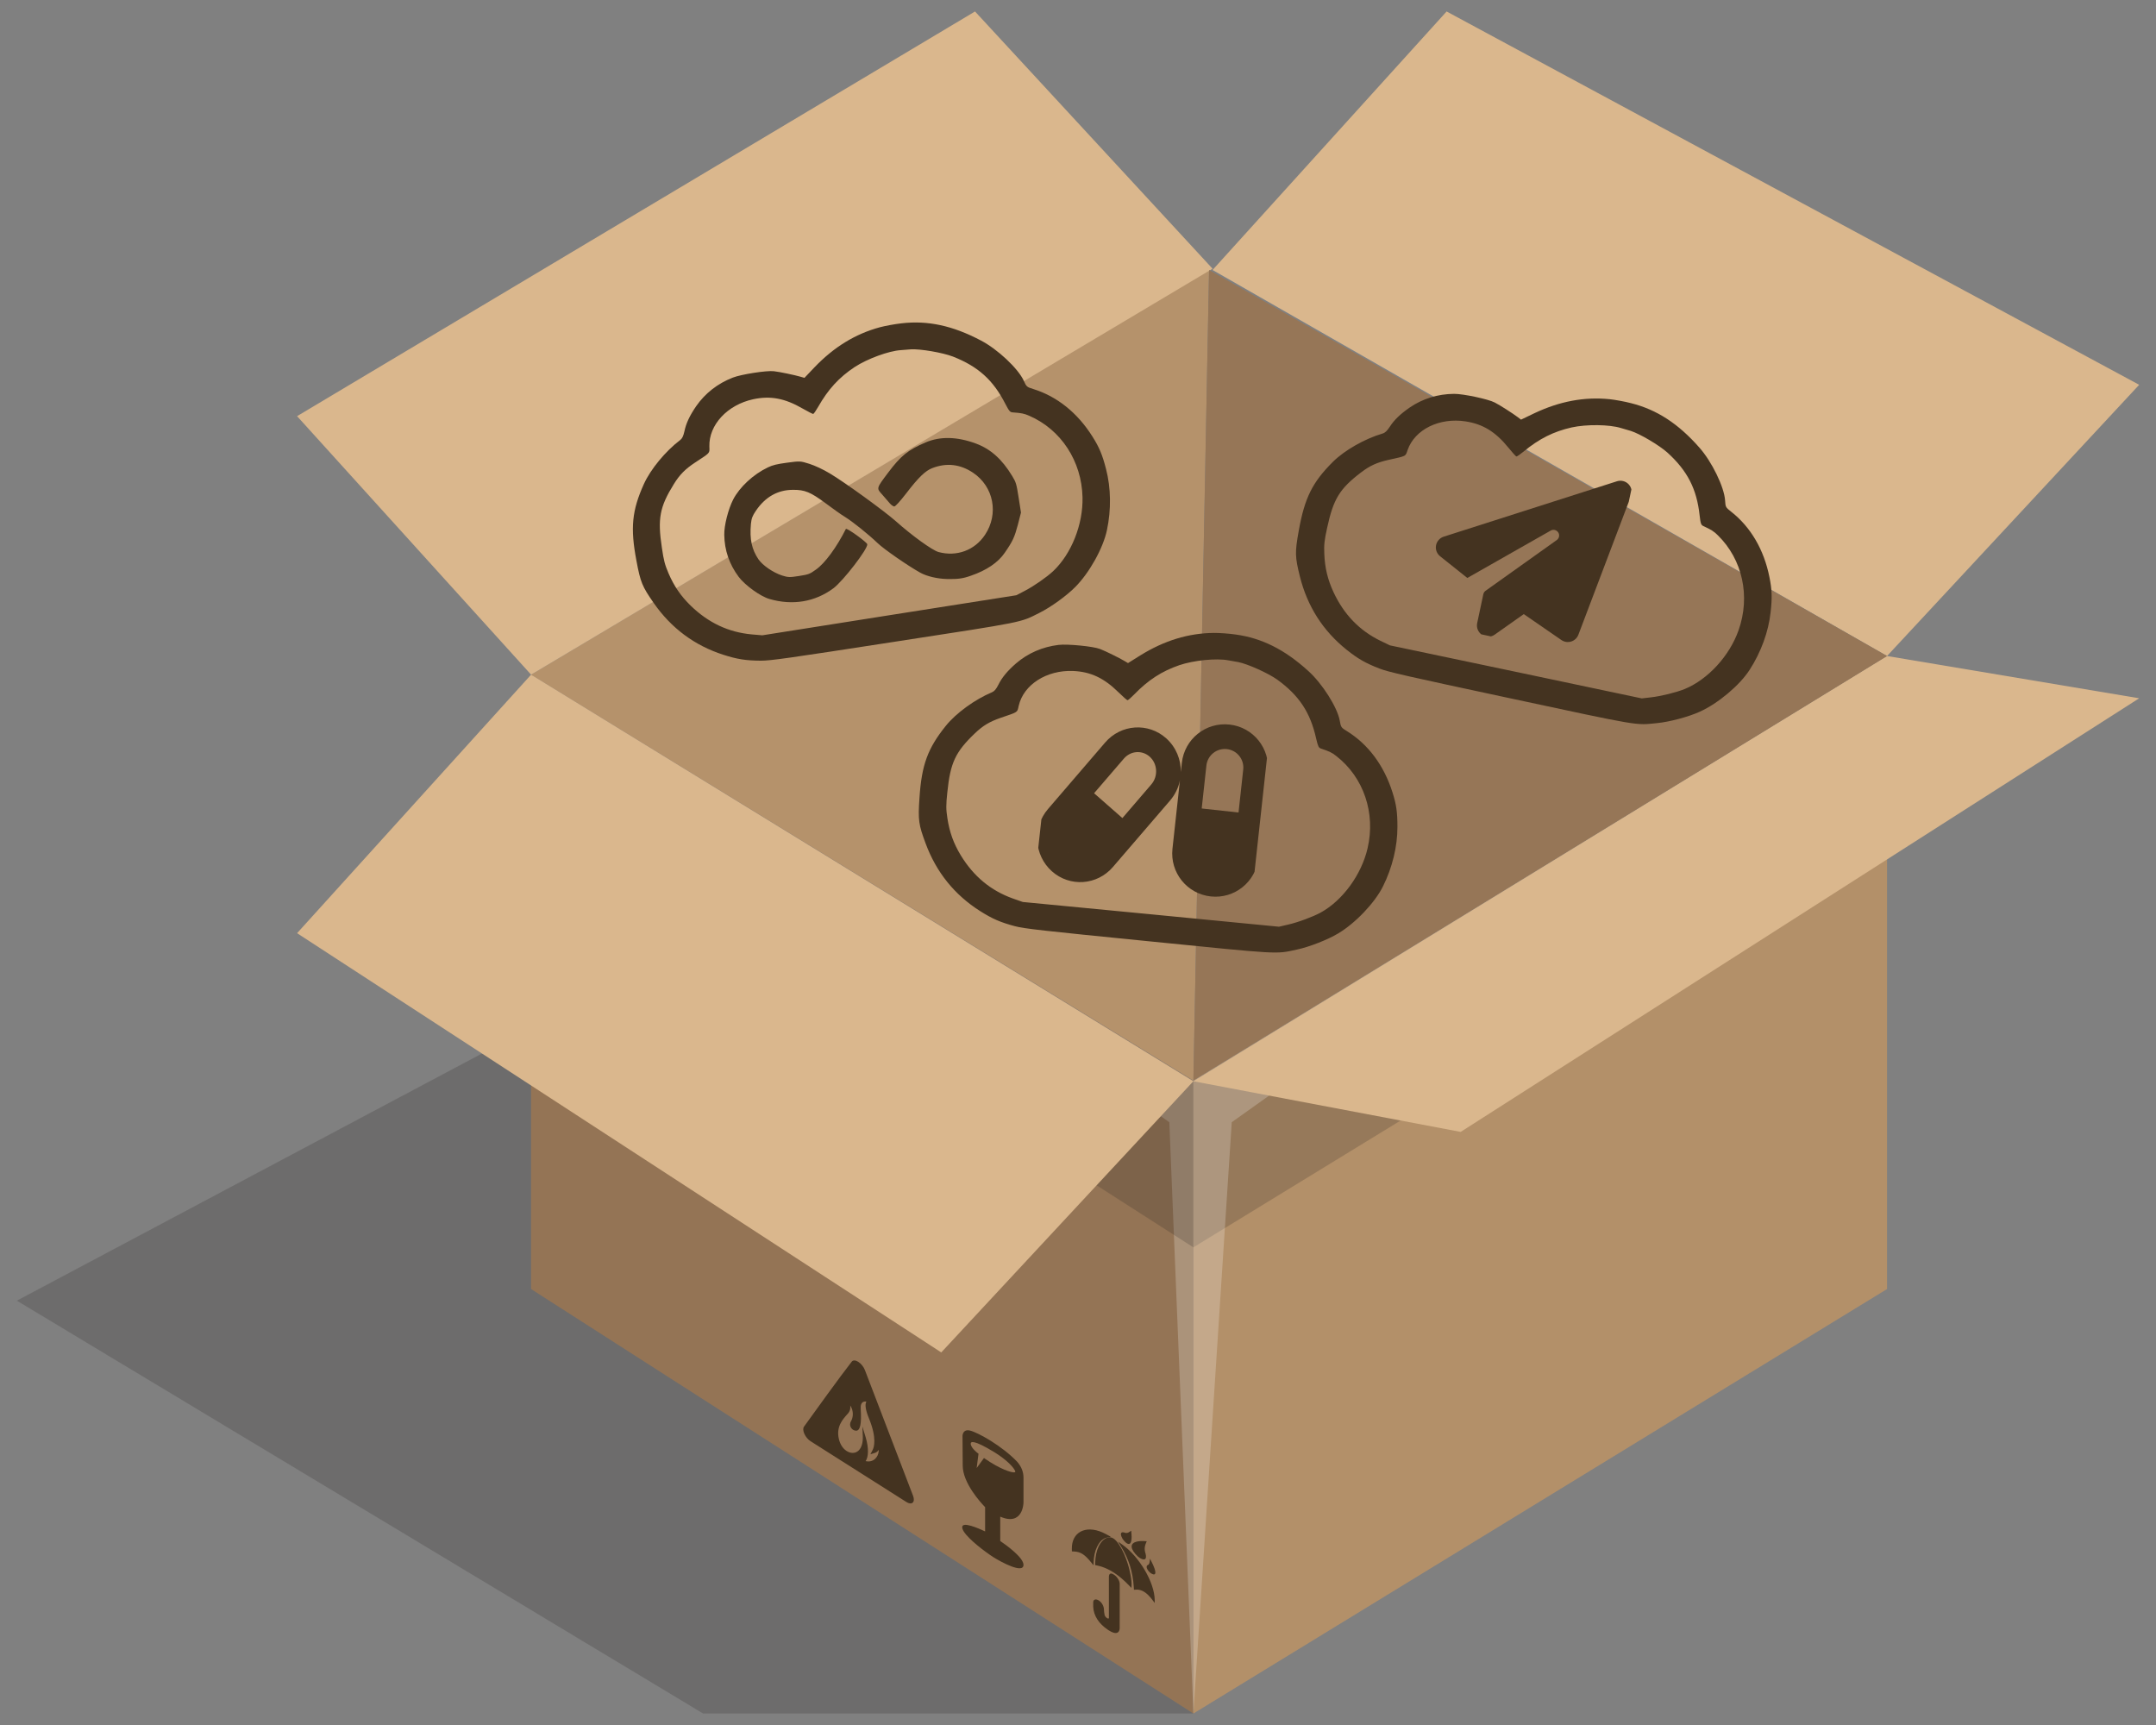 <svg xmlns="http://www.w3.org/2000/svg" xmlns:xlink="http://www.w3.org/1999/xlink" width="500" zoomAndPan="magnify" viewBox="0 0 375 300" height="400" preserveAspectRatio="xMidYMid meet" version="1.0"><rect x="0" y="0" width="375" height="300" fill="#808080" stroke="none"/><defs><clipPath id="0050fcf610"><path d="M 225 68 L 309 68 L 309 126 L 225 126 Z M 225 68 " clip-rule="nonzero"/></clipPath><clipPath id="61b965cf82"><path d="M 225.684 55.391 L 326.121 76.762 L 313.34 136.828 L 212.898 115.457 Z M 225.684 55.391 " clip-rule="nonzero"/></clipPath><clipPath id="764444da0b"><path d="M 189.613 8.109 L 380.648 48.762 L 339.996 239.797 L 148.961 199.145 Z M 189.613 8.109 " clip-rule="nonzero"/></clipPath><clipPath id="41374e49fb"><path d="M 249 83 L 284 83 L 284 112 L 249 112 Z M 249 83 " clip-rule="nonzero"/></clipPath><clipPath id="b383fe553f"><path d="M 253.461 77.523 L 283.988 84.02 L 277.492 114.543 L 246.965 108.047 Z M 253.461 77.523 " clip-rule="nonzero"/></clipPath><clipPath id="ac900a5476"><path d="M 253.461 77.523 L 283.988 84.02 L 277.492 114.543 L 246.965 108.047 Z M 253.461 77.523 " clip-rule="nonzero"/></clipPath><clipPath id="e61e551cac"><path d="M 159 110 L 244 110 L 244 166 L 159 166 Z M 159 110 " clip-rule="nonzero"/></clipPath><clipPath id="2dd17e0839"><path d="M 155.609 102.156 L 257.801 112.238 L 251.773 173.352 L 149.582 163.273 Z M 155.609 102.156 " clip-rule="nonzero"/></clipPath><clipPath id="d2895f38be"><path d="M 114.508 59.18 L 308.879 78.352 L 289.703 272.719 L 95.336 253.547 Z M 114.508 59.18 " clip-rule="nonzero"/></clipPath><clipPath id="73974a0ca4"><path d="M 180 125 L 221 125 L 221 156 L 180 156 Z M 180 125 " clip-rule="nonzero"/></clipPath><clipPath id="23950a2273"><path d="M 183.121 120.492 L 221.152 124.645 L 217.438 158.672 L 179.406 154.52 Z M 183.121 120.492 " clip-rule="nonzero"/></clipPath><clipPath id="5d46ab70e3"><path d="M 221.559 124.688 L 183.531 120.535 L 179.812 154.562 L 217.844 158.715 Z M 221.559 124.688 " clip-rule="nonzero"/></clipPath><clipPath id="b495cc00fd"><path d="M 110 56 L 194 56 L 194 115 L 110 115 Z M 110 56 " clip-rule="nonzero"/></clipPath><clipPath id="07a515e362"><path d="M 97.363 63.121 L 198.832 47.336 L 208.27 108.016 L 106.801 123.801 Z M 97.363 63.121 " clip-rule="nonzero"/></clipPath><clipPath id="0fac275a03"><path d="M 46.859 31.801 L 239.852 1.777 L 269.875 194.77 L 76.883 224.793 Z M 46.859 31.801 " clip-rule="nonzero"/></clipPath><clipPath id="06922ead30"><path d="M 125 75 L 178 75 L 178 107 L 125 107 Z M 125 75 " clip-rule="nonzero"/></clipPath><clipPath id="8201c2d362"><path d="M 123.961 82.109 L 175.676 73.969 L 179.746 99.828 L 128.031 107.969 Z M 123.961 82.109 " clip-rule="nonzero"/></clipPath><clipPath id="3666516bfa"><path d="M 125.988 95 C 127.109 102.117 133.789 106.98 140.906 105.859 L 166.684 101.801 C 173.801 100.68 178.664 94 177.543 86.883 C 176.422 79.766 169.742 74.902 162.625 76.023 L 136.848 80.082 C 129.73 81.203 124.867 87.883 125.988 95 Z M 125.988 95 " clip-rule="nonzero"/></clipPath><clipPath id="7a5662b396"><path d="M 123.961 82.109 L 175.676 73.969 L 179.746 99.828 L 128.031 107.969 Z M 123.961 82.109 " clip-rule="nonzero"/></clipPath><clipPath id="dc011f83f0"><path d="M 52.332 36.312 L 235.324 7.504 L 264.133 190.496 L 81.141 219.305 Z M 52.332 36.312 " clip-rule="nonzero"/></clipPath><clipPath id="5d38377912"><path d="M 125 76 L 178 76 L 178 105 L 125 105 Z M 125 76 " clip-rule="nonzero"/></clipPath><clipPath id="2f0e5ec98b"><path d="M 123.961 82.109 L 175.676 73.969 L 179.746 99.828 L 128.031 107.969 Z M 123.961 82.109 " clip-rule="nonzero"/></clipPath><clipPath id="debdb13def"><path d="M 125.988 95 C 127.109 102.117 133.789 106.98 140.906 105.859 L 166.684 101.801 C 173.801 100.68 178.664 94 177.543 86.883 C 176.422 79.766 169.742 74.902 162.625 76.023 L 136.848 80.082 C 129.73 81.203 124.867 87.883 125.988 95 Z M 125.988 95 " clip-rule="nonzero"/></clipPath><clipPath id="855e404d9e"><path d="M 123.961 82.109 L 175.676 73.969 L 179.746 99.828 L 128.031 107.969 Z M 123.961 82.109 " clip-rule="nonzero"/></clipPath><clipPath id="c85f69d3a6"><path d="M 52.332 36.312 L 235.324 7.504 L 264.133 190.496 L 81.141 219.305 Z M 52.332 36.312 " clip-rule="nonzero"/></clipPath></defs><path fill="#231f20" d="M 207.57 298.004 L 122.301 298.004 L 2.926 226.203 L 92.375 178.68 Z M 207.57 298.004 " fill-opacity="0.2" fill-rule="nonzero"/><path fill="#947455" d="M 92.375 117.332 L 92.375 224.184 L 207.57 298.004 L 207.57 187.91 Z M 92.375 117.332 " fill-opacity="1" fill-rule="nonzero"/><path fill="#ffffff" d="M 92.375 117.332 L 203.383 195.164 L 207.57 298.004 L 207.57 187.91 Z M 92.375 117.332 " fill-opacity="0.22" fill-rule="nonzero"/><path fill="#231f20" d="M 92.375 117.332 L 92.375 143.109 L 207.57 216.93 L 207.57 187.91 Z M 92.375 117.332 " fill-opacity="0.2" fill-rule="nonzero"/><path fill="#b39069" d="M 207.57 298.004 L 207.57 187.91 L 328.219 114.09 L 328.219 224.184 Z M 207.57 298.004 " fill-opacity="1" fill-rule="nonzero"/><path fill="#231f20" d="M 207.57 216.93 L 207.57 187.91 L 328.219 114.09 L 328.219 143.109 Z M 207.57 216.93 " fill-opacity="0.2" fill-rule="nonzero"/><path fill="#ffffff" d="M 207.57 298.004 L 207.57 187.91 L 328.219 114.09 L 214.242 195.164 Z M 207.57 298.004 " fill-opacity="0.22" fill-rule="nonzero"/><path fill="#b5926b" d="M 207.57 187.91 L 92.375 117.332 L 210.297 46.953 Z M 207.57 187.91 " fill-opacity="1" fill-rule="nonzero"/><path fill="#dab78d" d="M 92.375 117.332 L 51.672 72.375 L 169.59 1.996 L 210.906 46.73 Z M 92.375 117.332 " fill-opacity="1" fill-rule="nonzero"/><path fill="#dab78d" d="M 92.375 117.332 L 51.672 162.293 L 163.715 235.203 L 207.57 188.035 Z M 92.375 117.332 " fill-opacity="1" fill-rule="nonzero"/><path fill="#dab78d" d="M 251.613 1.996 L 210.906 46.953 L 328.219 114.09 L 372.074 66.922 Z M 251.613 1.996 " fill-opacity="1" fill-rule="nonzero"/><path fill="#dab78d" d="M 254.059 196.852 L 207.57 188.043 L 328.219 114.09 L 372.074 121.441 Z M 254.059 196.852 " fill-opacity="1" fill-rule="nonzero"/><path fill="#967657" d="M 207.57 187.91 L 210.297 46.953 L 328.219 114.09 Z M 207.57 187.91 " fill-opacity="1" fill-rule="nonzero"/><path fill="#443320" d="M 189.832 271.773 L 190.199 272.227 L 190.211 271.812 C 190.246 270.672 190.449 269.746 190.832 268.973 C 191.172 268.293 191.543 267.859 192.012 267.602 C 192.195 267.504 192.398 267.43 192.609 267.387 L 193.211 267.262 L 192.422 266.832 C 192.203 266.715 191.977 266.602 191.754 266.504 C 188.766 265.203 186.379 266.492 186.43 269.375 L 186.438 269.805 L 186.809 269.824 C 187.973 269.887 188.652 270.324 189.832 271.773 Z M 189.832 271.773 " fill-opacity="1" fill-rule="nonzero"/><path fill="#443320" d="M 195.129 268.57 L 194.461 268.105 L 194.938 268.867 C 196.332 271.105 197.031 273.312 197.203 276.02 L 197.234 276.48 L 197.602 276.457 C 198.574 276.395 199.477 276.965 200.445 278.25 L 200.844 278.781 L 200.844 278.301 C 200.832 275.223 198.16 270.676 195.129 268.57 Z M 195.129 268.57 " fill-opacity="1" fill-rule="nonzero"/><path fill="#443320" d="M 196.781 276.152 L 196.812 275.836 C 196.891 275.02 196.57 273.203 196.098 271.781 C 195.949 271.332 195.766 270.809 195.516 270.254 C 195.27 269.699 194.961 269.105 194.562 268.516 C 194.227 268.02 193.906 267.691 193.582 267.512 C 193.312 267.363 193.043 267.316 192.762 267.371 C 192.66 267.395 192.562 267.426 192.457 267.469 C 192.355 267.516 192.25 267.574 192.133 267.652 C 191.715 267.93 191.383 268.348 191.082 268.973 C 190.719 269.734 190.523 270.66 190.488 271.805 L 190.477 272.184 L 190.84 272.262 C 191.41 272.383 191.992 272.578 192.562 272.844 C 192.906 273.004 193.258 273.195 193.602 273.414 C 194.547 274 195.508 274.812 196.461 275.816 Z M 196.781 276.152 " fill-opacity="1" fill-rule="nonzero"/><path fill="#443320" d="M 193.773 273.871 L 193.684 273.812 C 193.184 273.496 192.871 273.668 192.871 274.262 L 192.875 281.293 C 192.891 281.492 192.801 281.539 192.609 281.445 C 192.41 281.34 192.164 281.086 192.129 280.859 C 192.117 280.77 192.102 280.699 192.09 280.633 C 192.059 280.469 192.027 280.316 192.012 279.887 C 191.992 279.301 191.625 278.664 191.121 278.344 C 190.859 278.18 190.613 278.125 190.43 278.191 C 190.242 278.254 190.141 278.434 190.145 278.691 L 190.145 279.363 C 190.141 279.383 190.141 279.41 190.145 279.449 C 190.234 281.023 191.109 282.375 192.738 283.469 C 192.785 283.496 192.824 283.523 192.867 283.551 C 193.504 283.953 193.992 284.09 194.324 283.953 C 194.766 283.773 194.758 283.168 194.75 283.02 L 194.754 275.457 C 194.754 274.922 194.312 274.211 193.773 273.871 Z M 193.773 273.871 " fill-opacity="1" fill-rule="nonzero"/><path fill="#443320" d="M 195.277 267.664 C 195.367 267.789 195.457 267.902 195.543 268 C 195.711 268.195 195.855 268.316 195.98 268.395 C 196.129 268.492 196.246 268.52 196.332 268.516 C 196.91 268.508 196.832 267.152 196.809 266.883 L 196.754 266.207 L 196.359 266.469 C 195.969 266.723 195.613 266.551 195.605 266.547 L 195.547 266.523 C 195.531 266.516 195.516 266.516 195.492 266.508 C 195.129 266.418 195.012 266.562 194.977 266.695 C 194.895 267.02 195.215 267.559 195.25 267.621 Z M 195.277 267.664 " fill-opacity="1" fill-rule="nonzero"/><path fill="#443320" d="M 200.023 271.07 L 199.953 271.66 C 199.895 272.109 199.691 272.148 199.688 272.148 L 199.645 272.164 C 199.633 272.168 199.625 272.176 199.613 272.184 C 199.41 272.312 199.422 272.531 199.469 272.695 C 199.578 273.082 199.961 273.434 200.008 273.473 L 200.043 273.504 C 200.109 273.551 200.172 273.598 200.23 273.637 C 200.258 273.652 200.281 273.664 200.305 273.68 C 200.668 273.891 200.824 273.816 200.895 273.719 C 201.148 273.359 200.531 272.086 200.406 271.836 Z M 200.023 271.07 " fill-opacity="1" fill-rule="nonzero"/><path fill="#443320" d="M 199.453 268.039 L 198.891 268.012 C 198.668 267.996 196.711 267.926 196.836 269.055 C 196.891 269.523 197.262 270.086 197.945 270.727 L 197.984 270.758 C 198.008 270.781 198.102 270.852 198.23 270.934 C 198.484 271.094 198.871 271.285 199.117 271.168 C 199.344 271.059 199.387 270.727 199.25 270.18 L 199.23 270.113 C 199.227 270.105 198.93 269.363 199.258 268.527 Z M 199.453 268.039 " fill-opacity="1" fill-rule="nonzero"/><path fill="#443320" d="M 140.992 250.652 L 157.664 261.227 C 158.109 261.508 158.52 261.543 158.754 261.32 C 158.988 261.098 159.012 260.656 158.812 260.137 L 150.434 238.27 C 150.219 237.707 149.781 237.16 149.297 236.852 L 149.289 236.844 C 148.805 236.539 148.371 236.523 148.148 236.805 C 146.156 239.348 141.676 245.562 139.84 248.117 C 139.648 248.387 139.672 248.855 139.91 249.375 C 140.145 249.895 140.551 250.371 140.992 250.652 Z M 149.707 245.027 C 149.66 244.336 149.836 243.914 150.219 243.781 C 150.371 243.73 150.539 243.73 150.695 243.75 C 150.402 244.223 150.547 245.238 151.129 246.645 C 152.566 250.133 152 251.73 151.793 252.137 L 151.395 252.918 L 152.203 252.664 C 152.48 252.578 152.691 252.371 152.852 252.137 C 152.848 252.223 152.84 252.312 152.832 252.406 C 152.754 253.395 151.918 254.418 150.559 254.109 C 151.043 253.43 151.16 251.895 150.555 249.918 L 149.996 248.086 L 150.07 249.707 C 150.184 252.238 148.82 253.117 147.496 252.48 C 146.73 252.109 146.148 251.301 145.906 250.254 C 145.41 248.133 146.559 246.859 147.398 245.926 L 147.469 245.848 C 147.898 245.371 147.949 244.855 147.879 244.43 C 147.98 244.578 148.066 244.734 148.133 244.902 C 148.484 245.754 148.328 246.648 148.02 247.16 C 147.844 247.441 147.762 247.902 148.051 248.332 C 148.191 248.543 148.445 248.793 148.879 248.816 C 149.613 248.852 149.875 247.645 149.707 245.027 Z M 149.707 245.027 " fill-opacity="1" fill-rule="nonzero"/><path fill="#443320" d="M 178.02 261.309 L 178.02 256.996 C 178.02 255.996 177.664 255.078 176.941 254.238 C 174.297 251.461 170.121 249.137 168.727 248.797 C 167.586 248.516 167.371 249.426 167.414 249.922 L 167.449 254.883 C 167.449 257.918 170.566 261.312 171.344 262.113 L 171.344 266.332 C 170.176 265.781 167.359 264.555 167.359 265.598 C 167.359 265.801 167.449 266.055 167.629 266.344 C 168.496 267.742 171.414 269.945 172.793 270.82 L 172.805 270.828 C 174.156 271.68 178.02 273.758 178.02 272.152 C 178.02 270.871 175.039 268.723 173.977 268.004 L 173.977 263.766 C 177.953 265.477 178.02 261.352 178.02 261.309 Z M 169.953 252.633 C 169.941 252.625 168.84 251.77 168.84 251.07 C 168.84 250.691 169.363 250.379 172.867 252.504 C 172.969 252.566 173.07 252.629 173.168 252.691 C 174.949 253.82 176.027 254.922 176.414 255.539 C 176.496 255.668 176.594 255.844 176.594 255.969 C 176.594 255.984 176.574 256.02 176.496 256.043 C 175.977 256.191 173.836 255.434 171.316 253.684 L 171.148 253.566 L 169.875 255.312 L 170.195 252.82 Z M 169.953 252.633 " fill-opacity="1" fill-rule="nonzero"/><g clip-path="url(#0050fcf610)"><g clip-path="url(#61b965cf82)"><g clip-path="url(#764444da0b)"><path fill="#443320" d="M 279.98 69.426 C 275.574 68.977 271.254 69.789 266.836 71.887 L 264.559 72.98 L 263.988 72.547 C 263.168 71.926 260.906 70.469 259.992 70.004 C 258.891 69.418 254.492 68.48 252.91 68.496 C 250.082 68.516 247.434 69.336 245.18 70.883 C 243.531 72.031 242.504 73.02 241.719 74.234 C 241.258 74.934 240.914 75.27 240.48 75.395 C 237.406 76.297 233.883 78.293 231.859 80.297 C 228.277 83.859 226.922 86.57 225.902 92.273 C 225.211 96.078 225.242 96.844 226.094 100.258 C 227.387 105.441 230.102 109.699 234.211 112.992 C 236.191 114.578 237.512 115.328 239.941 116.273 C 241.523 116.883 244.461 117.547 262.695 121.449 C 285.586 126.355 284.406 126.145 288.188 125.762 C 290.395 125.551 293.719 124.66 295.66 123.77 C 298.852 122.324 302.598 119.168 304.316 116.496 C 306.289 113.449 307.598 109.871 307.965 106.504 C 308.258 103.934 308.203 102.543 307.766 100.383 C 306.816 95.605 304.504 91.645 301.078 88.969 C 300.16 88.25 300.117 88.18 300.051 87.039 C 299.902 84.707 297.75 80.277 295.562 77.824 C 291.895 73.656 288.16 71.246 283.727 70.125 C 282.562 69.82 280.875 69.52 279.98 69.426 Z M 283.637 74.938 C 285.207 75.426 288.598 77.434 290.02 78.711 C 293.512 81.887 295.121 85.035 295.621 89.641 C 295.785 91.059 295.867 91.309 296.277 91.492 C 297.66 92.137 298.074 92.383 298.797 93.102 C 303.086 97.305 304.488 103.699 302.391 109.621 C 300.82 114.078 297.066 118.168 293.012 119.836 C 291.586 120.41 288.949 121.074 287.156 121.277 L 285.559 121.461 L 263.656 116.84 L 241.754 112.238 L 240.094 111.438 C 236.441 109.648 233.762 106.875 231.941 102.984 C 230.926 100.801 230.43 98.727 230.34 96.312 C 230.27 94.723 230.352 93.98 230.836 91.785 C 231.922 86.777 233 85 236.742 82.152 C 238.254 80.996 239.508 80.426 241.512 79.977 C 244.699 79.27 244.434 79.41 244.836 78.25 C 246.082 74.695 250.348 72.586 254.91 73.285 C 257.93 73.75 260.117 75.094 262.355 77.848 C 263.016 78.668 263.648 79.352 263.738 79.387 C 263.852 79.41 264.402 79.023 264.992 78.543 C 267.73 76.285 270.234 75.043 273.383 74.332 C 275.957 73.77 279.922 73.816 281.93 74.438 C 282.246 74.523 282.992 74.762 283.637 74.938 Z M 283.637 74.938 " fill-opacity="1" fill-rule="nonzero"/></g></g></g><g clip-path="url(#41374e49fb)"><g clip-path="url(#b383fe553f)"><g clip-path="url(#ac900a5476)"><path fill="#443320" d="M 283.266 84.215 C 283.785 84.766 283.945 85.559 283.68 86.258 L 274.531 110.395 C 274.316 110.957 273.852 111.391 273.277 111.57 C 272.699 111.75 272.074 111.652 271.578 111.309 L 265.035 106.801 L 259.98 110.371 C 259.324 110.84 258.445 110.852 257.77 110.406 C 257.09 109.965 256.762 109.148 256.934 108.355 L 258 103.34 C 258.051 103.102 258.188 102.891 258.387 102.746 L 270.773 93.922 C 271.203 93.617 271.316 93.035 271.031 92.598 C 270.75 92.16 270.172 92.012 269.723 92.273 L 255.215 100.516 L 250.48 96.738 C 249.914 96.285 249.641 95.562 249.773 94.852 C 249.906 94.141 250.418 93.559 251.105 93.336 L 281.246 83.699 C 281.965 83.469 282.75 83.672 283.266 84.215 Z M 283.266 84.215 " fill-opacity="1" fill-rule="nonzero"/></g></g></g><g clip-path="url(#e61e551cac)"><g clip-path="url(#2dd17e0839)"><g clip-path="url(#d2895f38be)"><path fill="#443320" d="M 211.129 110.074 C 206.703 110.113 202.5 111.402 198.34 113.98 L 196.199 115.32 L 195.582 114.953 C 194.699 114.426 192.289 113.23 191.328 112.867 C 190.168 112.406 185.695 111.969 184.125 112.156 C 181.316 112.492 178.777 113.602 176.707 115.387 C 175.195 116.711 174.285 117.809 173.641 119.105 C 173.262 119.852 172.957 120.223 172.535 120.395 C 169.582 121.633 166.305 124.008 164.516 126.223 C 161.352 130.16 160.305 133.008 159.926 138.789 C 159.66 142.648 159.777 143.406 161.004 146.703 C 162.863 151.711 166.035 155.641 170.484 158.453 C 172.629 159.812 174.027 160.41 176.543 161.082 C 178.188 161.512 181.176 161.844 199.734 163.691 C 223.027 166.027 221.828 165.949 225.547 165.148 C 227.715 164.691 230.922 163.438 232.754 162.336 C 235.762 160.547 239.137 156.996 240.547 154.148 C 242.168 150.902 243.07 147.199 243.059 143.812 C 243.066 141.227 242.855 139.848 242.184 137.754 C 240.707 133.109 237.969 129.43 234.27 127.152 C 233.277 126.539 233.227 126.477 233.031 125.344 C 232.629 123.047 229.996 118.883 227.551 116.688 C 223.441 112.953 219.461 110.973 214.93 110.352 C 213.742 110.176 212.031 110.066 211.129 110.074 Z M 215.375 115.145 C 216.992 115.457 220.582 117.074 222.141 118.184 C 225.961 120.953 227.91 123.902 228.918 128.422 C 229.242 129.812 229.352 130.055 229.777 130.191 C 231.223 130.68 231.664 130.875 232.461 131.512 C 237.188 135.211 239.297 141.41 237.867 147.527 C 236.801 152.133 233.527 156.613 229.684 158.723 C 228.328 159.449 225.785 160.406 224.023 160.805 L 222.453 161.168 L 200.176 159.008 L 177.898 156.867 L 176.156 156.258 C 172.332 154.883 169.359 152.43 167.117 148.762 C 165.863 146.703 165.145 144.699 164.785 142.309 C 164.539 140.734 164.535 139.988 164.777 137.754 C 165.297 132.656 166.172 130.77 169.574 127.527 C 170.949 126.207 172.129 125.5 174.07 124.832 C 177.16 123.777 176.914 123.945 177.188 122.746 C 178.027 119.078 182.031 116.504 186.645 116.691 C 189.695 116.82 192.02 117.91 194.547 120.402 C 195.297 121.145 196.004 121.75 196.098 121.777 C 196.211 121.789 196.715 121.344 197.246 120.801 C 199.719 118.25 202.07 116.738 205.121 115.684 C 207.617 114.836 211.559 114.441 213.625 114.836 C 213.945 114.887 214.715 115.039 215.375 115.145 Z M 215.375 115.145 " fill-opacity="1" fill-rule="nonzero"/></g></g></g><g clip-path="url(#73974a0ca4)"><g clip-path="url(#23950a2273)"><g clip-path="url(#5d46ab70e3)"><path fill="#443320" d="M 216.238 133.832 C 216.434 132.062 215.156 130.473 213.387 130.277 C 211.617 130.086 210.027 131.363 209.832 133.133 L 209.016 140.605 L 215.422 141.305 Z M 220.512 134.297 L 218.879 149.246 C 218.426 153.375 214.719 156.355 210.59 155.902 C 206.457 155.453 203.48 151.746 203.93 147.613 L 205.23 135.707 C 204.973 136.969 204.406 138.184 203.512 139.223 L 193.57 150.785 C 190.824 153.977 186.074 154.309 182.953 151.523 C 179.836 148.738 179.535 143.891 182.281 140.699 L 192.219 129.137 C 194.965 125.938 199.723 125.613 202.836 128.398 C 204.559 129.938 205.422 132.109 205.387 134.281 L 205.562 132.664 C 206.016 128.535 209.723 125.559 213.852 126.008 C 217.984 126.461 220.961 130.168 220.512 134.297 Z M 200.25 136.422 C 201.488 134.984 201.32 132.805 199.973 131.598 C 198.668 130.434 196.68 130.539 195.48 131.93 L 190.297 137.953 L 195.223 142.273 Z M 185.824 148.316 C 185.871 148.363 185.922 148.402 185.973 148.441 L 185.727 148.227 C 185.758 148.254 185.785 148.285 185.824 148.316 Z M 185.824 148.316 " fill-opacity="1" fill-rule="nonzero"/></g></g></g><g clip-path="url(#b495cc00fd)"><g clip-path="url(#07a515e362)"><g clip-path="url(#0fac275a03)"><path fill="#443320" d="M 153.059 56.91 C 148.785 58.059 145.039 60.355 141.66 63.887 L 139.922 65.715 L 139.234 65.516 C 138.246 65.227 135.617 64.672 134.598 64.559 C 133.359 64.406 128.922 65.098 127.453 65.672 C 124.816 66.699 122.637 68.406 121.078 70.652 C 119.949 72.309 119.34 73.598 119.043 75.012 C 118.859 75.832 118.66 76.266 118.297 76.535 C 115.746 78.473 113.168 81.59 111.992 84.18 C 109.914 88.781 109.613 91.797 110.691 97.484 C 111.398 101.285 111.699 101.988 113.707 104.875 C 116.758 109.254 120.809 112.266 125.82 113.875 C 128.234 114.652 129.734 114.883 132.336 114.902 C 134.031 114.906 137.008 114.484 155.426 111.637 C 178.547 108.078 177.371 108.301 180.766 106.598 C 182.75 105.613 185.539 103.602 187.035 102.078 C 189.5 99.594 191.879 95.312 192.531 92.207 C 193.289 88.66 193.234 84.855 192.379 81.578 C 191.738 79.078 191.195 77.793 190.02 75.934 C 187.43 71.809 183.863 68.938 179.715 67.656 C 178.602 67.309 178.535 67.262 178.066 66.215 C 177.098 64.094 173.512 60.723 170.598 59.211 C 165.688 56.621 161.344 55.699 156.805 56.23 C 155.609 56.359 153.926 56.68 153.059 56.91 Z M 158.434 60.754 C 160.074 60.656 163.953 61.324 165.738 62.008 C 170.129 63.734 172.75 66.098 174.855 70.223 C 175.516 71.488 175.68 71.691 176.129 71.719 C 177.648 71.828 178.121 71.91 179.055 72.324 C 184.551 74.723 188.137 80.195 188.285 86.473 C 188.402 91.191 186.355 96.348 183.16 99.348 C 182.035 100.391 179.809 101.949 178.203 102.777 L 176.781 103.52 L 154.684 106.996 L 132.594 110.488 L 130.758 110.332 C 126.711 109.961 123.223 108.324 120.137 105.336 C 118.414 103.66 117.215 101.902 116.27 99.68 C 115.641 98.215 115.449 97.496 115.125 95.273 C 114.355 90.211 114.73 88.168 117.211 84.18 C 118.211 82.559 119.176 81.582 120.887 80.449 C 123.613 78.656 123.418 78.879 123.383 77.652 C 123.277 73.891 126.512 70.402 131.023 69.43 C 134.004 68.793 136.527 69.27 139.594 71.047 C 140.508 71.578 141.34 71.988 141.438 71.992 C 141.551 71.973 141.926 71.414 142.305 70.758 C 144.059 67.672 145.957 65.625 148.645 63.84 C 150.848 62.398 154.566 61.031 156.664 60.895 C 156.988 60.867 157.77 60.82 158.434 60.754 Z M 158.434 60.754 " fill-opacity="1" fill-rule="nonzero"/></g></g></g><g clip-path="url(#06922ead30)"><g clip-path="url(#8201c2d362)"><g clip-path="url(#3666516bfa)"><g clip-path="url(#7a5662b396)"><g clip-path="url(#dc011f83f0)"><path fill="#443320" d="M 153.297 60.129 C 149.191 61.309 145.926 63.289 142.789 66.555 L 140.992 68.414 L 139.16 67.969 C 136.098 67.258 135.211 67.215 132.383 67.66 C 129.414 68.145 127.945 68.727 125.859 70.266 C 124.855 71.012 124.176 71.703 123.211 73.031 C 122.094 74.562 121.812 75.102 121.348 76.68 C 120.898 78.145 120.66 78.621 120.25 78.926 C 119.445 79.512 117.762 81.168 116.758 82.375 C 114.902 84.574 112.992 89.094 112.73 91.848 C 112.453 94.883 113.176 100.16 114.203 102.605 C 115.082 104.703 117.531 107.914 119.703 109.809 C 122.828 112.527 126.871 114.441 130.684 115.012 C 133.953 115.508 134.312 115.469 156.066 112.082 L 176.117 108.941 L 178.09 108.082 C 184.066 105.492 187.949 101.723 190.156 96.406 C 192.469 90.832 191.914 83.344 188.809 78.293 C 187.445 76.051 184.91 73.348 183.137 72.215 C 181.812 71.379 180.051 70.555 178.824 70.219 C 177.824 69.934 177.781 69.887 177.223 68.781 C 176.902 68.152 176.086 67.035 175.398 66.281 C 171.328 61.859 164.5 59.047 158.387 59.258 C 156.402 59.332 155.684 59.441 153.297 60.129 Z M 160.211 63.719 C 163.141 63.938 165.836 64.742 168.293 66.133 C 170.992 67.652 172.512 69.379 174.645 73.262 C 175.051 73.984 175.195 74.074 176.473 74.164 C 178.348 74.309 181.129 76 183.25 78.289 C 185.66 80.898 186.988 84.34 187.082 88.195 C 187.121 90.172 186.906 91.508 186.184 93.785 C 184.816 98.145 182.078 101.254 177.484 103.664 L 176.129 104.375 L 154.652 107.773 L 133.176 111.156 L 131.293 110.844 C 125.871 109.957 120.977 106.25 118.695 101.328 C 117.844 99.52 117.18 96.707 117.074 94.633 C 116.922 90.859 117.297 89.406 119.363 86 C 120.301 84.477 121.977 82.891 123.676 81.926 C 125.242 81.039 125.383 80.867 125.25 80.027 C 125.188 79.652 125.27 78.758 125.434 78.055 C 125.789 76.477 126.84 74.988 128.449 73.801 C 130.141 72.543 131.438 72.047 133.586 71.816 C 136.328 71.531 137.777 71.875 140.809 73.543 C 141.676 74.031 142.449 74.402 142.504 74.395 C 142.574 74.383 142.867 73.914 143.18 73.336 C 144.234 71.406 145.34 69.93 146.668 68.695 C 150.559 65.094 155.258 63.363 160.211 63.719 Z M 160.211 63.719 " fill-opacity="1" fill-rule="nonzero"/></g></g></g></g></g><g clip-path="url(#5d38377912)"><g clip-path="url(#2f0e5ec98b)"><g clip-path="url(#debdb13def)"><g clip-path="url(#855e404d9e)"><g clip-path="url(#c85f69d3a6)"><path fill="#443320" d="M 133.555 81.289 C 131.031 82.492 128.645 84.703 127.52 86.879 C 126.664 88.555 125.938 91.402 125.973 93.012 C 126.012 95.699 126.852 98.137 128.48 100.32 C 129.594 101.797 132.262 103.723 133.836 104.172 C 137.855 105.336 141.75 104.688 144.953 102.312 C 146.66 101.035 150.969 95.441 150.848 94.652 C 150.789 94.293 147.25 91.734 147.125 91.992 C 145.531 95.16 143.496 97.957 141.91 99.066 C 140.824 99.844 140.648 99.906 138.969 100.172 C 137.34 100.43 137.078 100.414 136.02 100.086 C 134.473 99.578 132.664 98.34 131.926 97.281 C 130.754 95.539 130.371 93.805 130.609 91.125 C 130.711 90.137 130.867 89.727 131.477 88.824 C 133.113 86.418 135.27 85.199 137.91 85.188 C 139.98 85.172 140.961 85.57 143.598 87.52 C 144.844 88.461 146.371 89.543 146.961 89.891 C 148.301 90.723 150.988 92.867 152.672 94.477 C 153.773 95.531 157.871 98.371 160.043 99.586 C 161.207 100.23 163.02 100.66 164.746 100.699 C 166.625 100.734 167.469 100.621 168.875 100.121 C 171.574 99.203 173.629 97.816 174.773 96.113 C 176.164 94.098 176.461 93.426 177.039 91.262 L 177.582 89.141 L 177.176 86.547 C 176.789 84.094 176.719 83.883 176.051 82.777 C 174.27 79.848 172.305 78.086 169.73 77.133 C 166.461 75.926 163.516 75.855 160.973 76.953 C 157.898 78.281 156.711 79.238 154.48 82.195 C 152.387 84.98 152.426 84.883 153.469 86.039 C 153.938 86.57 154.523 87.25 154.77 87.543 C 155.02 87.832 155.367 88.07 155.535 88.082 C 155.738 88.086 156.535 87.207 157.648 85.77 C 159.762 83.012 160.957 81.871 162.152 81.41 C 164.641 80.449 167.012 80.715 169.27 82.23 C 172.84 84.641 173.75 89.359 171.332 93.004 C 169.539 95.707 166.398 96.863 163.238 96.004 C 162.145 95.699 158.645 93.168 155.809 90.641 C 153.785 88.852 146.973 83.906 144.32 82.328 C 143.207 81.656 141.719 80.957 140.773 80.664 C 139.176 80.164 139.156 80.168 136.891 80.469 C 135.113 80.711 134.406 80.879 133.555 81.289 Z M 133.555 81.289 " fill-opacity="1" fill-rule="nonzero"/></g></g></g></g></g></svg>